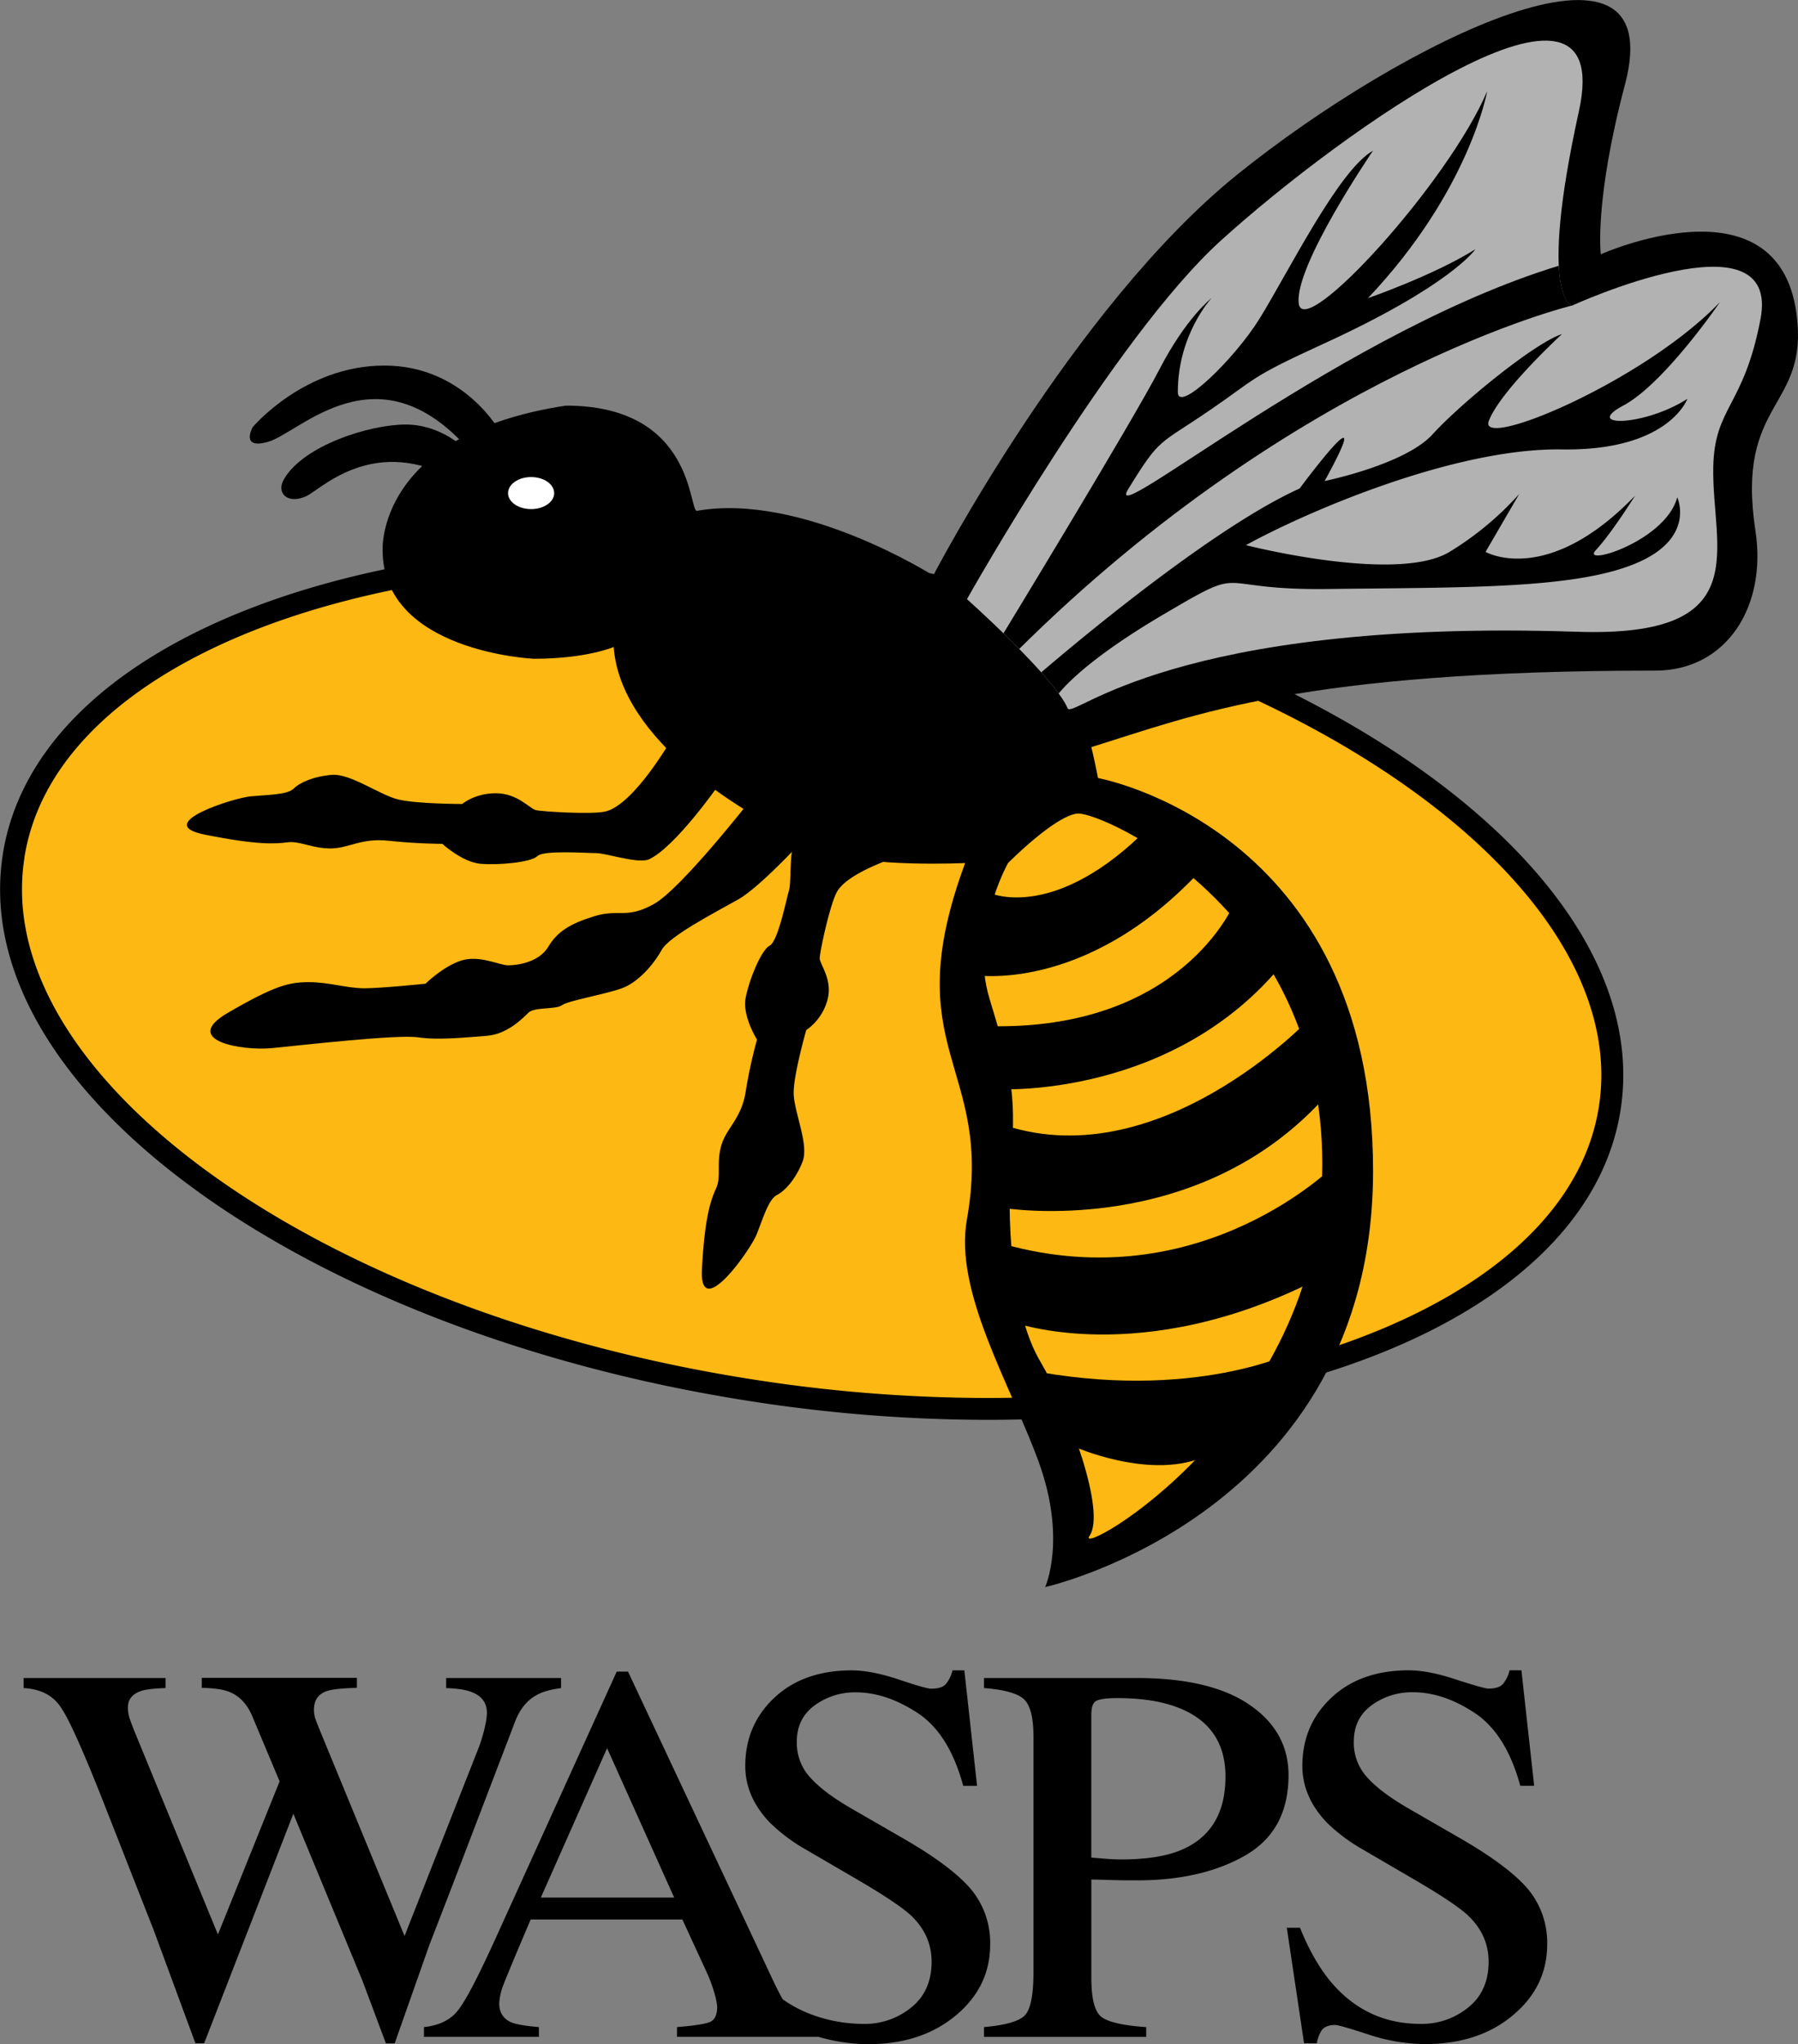 <svg viewBox="0 0 879.95 1000">
  <rect x="0" y="0" width="879.95" height="1000" fill="#808080" stroke="none"/>
  <defs>
    <clipPath id="a" transform="translate(-59.96)">
      <path fill="none" d="M60.09 0H939.9v1000H60.09z"/>
    </clipPath>
    <clipPath id="b" transform="translate(-59.96)">
      <path d="M816.27 19.87c-36.12 0-117 59.87-158.92 97.91C605 165.27 533.2 293.12 533.2 293.12s42.69 38 49.28 53.4c1.22 2.87 13.71-8 50.27-18.78 37.11-11 99-22 199.1-18.65 88.17 2.93 65.78-40.73 66.61-80.64.62-29.72 14.87-29.18 23.12-72.4 10.2-53.4-92.2-6.6-92.2-6.6s-17-3 3.31-95c5.47-24.86-1.82-34.61-16.39-34.61" fill="none"/>
    </clipPath>
    <clipPath id="c" transform="translate(-59.96)">
      <path d="M587.43 398c-11 .83-34.14 24.22-34.14 24.22s-19 33.85-9.07 66.32 13.2 46.52 10.72 76.52-.28 76.52 14 100.74 32.48 73.75 24.22 85.6S707.1 695.27 707.1 569.47C707.15 444.78 600.35 398 587.75 398h-.31" fill="none"/>
    </clipPath>
  </defs>
  <g clip-path="url(#a)">
    <path d="M6.65 418.67c17.39-110.06 206.39-171.6 422.13-137.42s376.43 151.09 359 261.16S581.35 714 365.65 679.83s-376.42-151.08-359-261.16" fill="#fdb813"/>
    <path d="M6.65 418.67l5.29.84c3.37-21.21 13.41-40.57 29.32-57.9 23.84-26 61-47.21 107.41-61.81s102.07-22.63 162.75-22.63a746.93 746.93 0 0 1 116.52 9.37c101.78 16.11 191.19 50.83 254.81 94.26 31.82 21.71 57.16 45.58 74.45 70.23s26.5 50 26.5 74.9a99.71 99.71 0 0 1-1.23 15.65c-3.37 21.21-13.41 40.57-29.32 57.9-23.84 26-61 47.21-107.4 61.81s-102.07 22.63-162.71 22.63a746.81 746.81 0 0 1-116.52-9.37c-101.79-16.12-191.2-50.83-254.82-94.27-31.81-21.71-57.16-45.58-74.44-70.23s-26.5-50-26.5-74.9a99.91 99.91 0 0 1 1.23-15.63l-5.29-.84-5.29-.84a110.51 110.51 0 0 0-1.37 17.3c0 27.61 10.21 55.06 28.44 81.05 27.38 39 72.82 75 130.7 104.41s128.28 52.25 205.66 64.51a757.51 757.51 0 0 0 118.2 9.52c82.17 0 155.5-14.42 210.51-40.4 27.5-13 50.44-28.91 67.53-47.51s28.29-40 32-63.47a110.78 110.78 0 0 0 1.36-17.32c0-27.6-10.21-55.06-28.45-81.05-27.38-39-72.82-75-130.71-104.41S506.99 288.21 429.61 276a757.56 757.56 0 0 0-118.19-9.51c-82.17 0-155.5 14.42-210.51 40.4-27.5 13-50.44 28.91-67.53 47.51s-28.29 40-32 63.48l.1-.62-.1.62z"/>
    <path d="M456.73 281.56s68.25-131.29 148.91-196.25 212.4-130 189.64-44c-15.14 57.2-11.84 83.09-11.84 83.09s86.76-38.91 95.79 29.18c6.23 46.93-30 41.56-20.09 106.23 5.65 37-14.23 68.27-49 68.27-173.67 0-225.42 21.74-276.06 37.43 0 0 .83 2.76 3.31 15.14 0 0 134.59 24.22 134.59 192.13S511.5 776.44 511.5 776.44s10.72-23.4-3.31-61.66-41.25-82.81-35-118.08c13.5-75.7-35-82.3-.83-174.49 0 0-48.72 2.35-68.27-5.78-42.37-17.61-100.45-55.05-103.75-99.92 0 0-13.21 5.78-39.08 5.78 0 0-74-3.3-74-53.12 0 0-3.3-56.7 89.72-70.73 63.32 0 60 52.2 64.14 51.47 51.47-9.08 115.6 31.66 115.6 31.66"/>
    <path d="M473.24 293.12s71.8-127.84 124.15-175.33C656.28 64.39 791.77-32 772.71 54.49c-20.27 92-3.32 95-3.32 95s102.4-46.81 92.21 6.6c-8.24 43.21-22.49 42.68-23.12 72.4-.81 39.86 21.56 83.51-66.6 80.59-198.73-6.6-246.89 43.21-249.37 37.44-6.58-15.36-49.28-53.4-49.28-53.4" fill="#b2b2b2"/>
  </g>
  <g clip-path="url(#b)" fill-rule="evenodd">
    <path d="M489.13 313.09s65-106.68 78.24-132.28 25.59-35 25.59-35-16.52 17.71-16.52 46c0 10.73 27.81-16.29 39.91-35.79 14-22.57 38.8-72.93 55.61-82.3 0 0-38.81 56.71-36.33 74.87s73.22-59.18 92.21-104c0 0-8.55 48.7-58.36 101.28 0 0 32.37-11.22 52.58-23.94 0 0-11.65 17.62-74.88 46.51-35.61 16.28-32 16.4-54.23 31.65-26.42 18.16-24.76 13.22-40.74 39.09-14 22.68 107.57-79.82 215.74-110.65l1.71 20.87s-133.79 31.85-272 169.2l-8.57-5.5"/>
    <path d="M508.11 330.22S588.3 260.44 636.04 239c0 0 39.48-53.26 12.24-3.67 0 0 39.36-8 52.85-22.87s50.1-44.86 63.3-49c0 0-30 27.52-35.77 42.38s75.69-19 113.12-58.07c0 0-27.23 39.91-47.33 50.64s10.45 10.19 31.37-3.3c0 0-9.09 25.59-61.39 24.76S639.77 250.2 609.77 266.7c0 0 73.86 18.9 99.63 3.3a151.82 151.82 0 0 0 34.13-28.35L727.04 270s30 17.33 73.21-27.54c0 0-11.55 18.45-19.27 26.71s34.06-4.17 39.88-25.87c0 0 9.37 20.1-20.63 32.47s-83.12 11.56-150.56 12.38c-58.4.72-37.37-12.82-80.64 12.67-44.7 26.33-53 41.34-53 41.34l-8-11.94"/>
  </g>
  <path d="M493.33 422.21s-19 33.85-9.08 66.32 13.21 46.52 10.73 76.52-.28 76.52 14 100.74 32.47 73.75 24.22 85.6 113.94-56.13 113.94-181.93S538.49 397.16 527.48 398s-34.14 24.22-34.14 24.22"/>
  <g clip-path="url(#c)" fill="#fdb813">
    <path d="M485.04 437.07s31.65 14 77.33-32.47-38.25-16.52-38.25-16.52l-35.78 20.64-3.3 28.35m-8.5 39.93s53.94 9.36 109.83-49.81L603.99 442s-25.59 62.48-120.55 60l-6.9-25m13.5 55.86s84.48 4.14 137.88-61.66l12.67 27.53s-74.86 79-152.2 50.65l1.65-16.52m.82 58.08s95.78 16 158.81-55.61l4.13 34.13s-65.51 66.61-162.94 39.08v-17.6m4.95 55.87s62.49 23.12 148.91-20.92l-10.19 34.95s-49.82 25.59-132.95 9.09l-5.78-23.12m31.49 61.54s43.76 19 69.63 0l-30.54 30.83-35.77 18.45-3.32-49.28"/>
  </g>
  <path d="M248.64 241.24c0-4.33 5.05-7.85 11.29-7.85s11.29 3.52 11.29 7.85-5.06 7.83-11.29 7.83-11.29-3.5-11.29-7.83" fill="#fff"/>
  <path d="M244.96 211.55s-17.6-32.71-56.84-32.71S123.65 209 123.65 209s-6.19 11.08 7.5 7.17c15.79-4.51 53.38-46.86 98.16 3.59l15.65-8.16"/>
  <path d="M227.49 219.54s-11.41-11.85-29-11.85-50.08 10.24-59.57 26.85c-3.91 6.84 2 12.38 11.08 8.14 6.89-3.21 31.41-28.68 69.34-9.78l8.16-13.37m101.49 141.55s-18.77 33-33 36c-6.78 1.43-30.76 0-33.76-.75s-9-8.25-19.51-8.25-16.5 5.25-16.5 5.25-22.51 0-31.51-2.25-23.26-12.74-32.26-12-15.75 3.75-18.74 6.75-12.77 3-21 3.75-48.74 13.5-22.5 18.74 34.51 4.51 40.51 3.76 12 3 21 3 15-5.25 28.51-3.76 26.26 1.51 26.26 1.51 9.75 9 18.74 9.76 24.76-.75 27.76-3.75 23.26-1.5 28.51-1.5 20.95 5.49 26.25 3c12.76-6 33.75-36 33.75-36l-22.49-23.26"/>
  <path d="M368.04 390.5s-34.52 44.24-48 51.76-17.24 2.26-29.25 6-18 7.49-22.52 15-15 9-19.5 9-14.26-5.26-23.26-2.26-17.24 11.25-17.24 11.25-21.76 2.25-30 2.25-17.27-3-27-3-16.5 1.51-39.76 15 6.76 18.75 21.76 17.25 61.5-6.76 71.26-5.26 24 0 33.75-.75 17.27-8.25 20.26-11.24 13.5-1.5 16.5-3.74 21-5.26 29.26-8.25 15.77-12 19.51-18.76 25.51-18 37.51-24.75 37.49-35.26 37.49-35.26l-30.77-14.24"/>
  <path d="M458.26 413.33s-41.45 10.07-48.66 23c-3.43 6.15-8.44 29.42-8.43 32.46s6.6 10.59 3.72 20.63a26.2 26.2 0 0 1-10.31 14.52s-6.17 21.54-6.16 30.67 7.65 25.28 4.35 33.71-8.45 14.18-12.57 16.33-6.79 11.49-9.88 19.2-28.21 43.4-26.79 17 4.51-34.08 7-39.63 0-12.19 2.47-20.8 9.89-13.11 11.94-26.37a236 236 0 0 1 5.55-25.46s-7.24-11.48-5.59-20.27 7.61-23.5 11.73-25.65 8-21.88 9.47-26.91-.3-21.35 3.9-25.81c10.04-10.75 48.84-23.69 48.84-23.69l19.42 27.07M81.04 820.92v4.92c-5.64.18-9.65.65-12.06 1.44-4.24 1.46-6.37 4.15-6.37 8a18.59 18.59 0 0 0 .68 5c.56 1.64 1.34 3.75 2.36 6.34l41 99.77 30.19-74.9-13.43-32c-2.49-5.86-6.23-9.8-11.22-11.79-3-1.21-7.43-1.85-13.44-1.95v-4.92h75.92v4.92q-10.63.25-14.63 1.53-6.37 2.18-6.38 9.06a14 14 0 0 0 .56 4.15c.37 1.13 1.29 3.49 2.77 7.13l41 99.51 35.46-90.05a73.52 73.52 0 0 0 4.15-13.61 29.69 29.69 0 0 0 .7-5.44q0-7.39-7.49-10.23-4.15-1.68-12.46-1.95v-4.92h56.24v4.92c-5.09.69-9 1.78-11.64 3.24q-7.21 3.77-10.81 13l-30.2 78.92-11.78 30.45-17 48.21h-4.3l-11.5-30.71-33.79-81.63L99.92 999.6h-4.29l-20.36-55.2-24.38-62.07q-15.1-38.35-21.06-47-5.8-8.84-18.28-9.47v-4.92h69.49m294.72 150.68c11.26 12.35 30 18.52 46.76 18.52a35.85 35.85 0 0 0 23.41-8q10-8 10-22.42 0-13-10-22.54-6.5-6.1-27.43-18.28l-24.24-14.12a85.3 85.3 0 0 1-17.46-13.09q-12.06-12.57-12.06-27.72 0-20.08 14.27-33.43t37.82-13.35q9.7 0 23.27 4.55t15.66 4.4c3.5 0 5.89-.77 7.19-2.33a15.81 15.81 0 0 0 3.19-6.62h5.82l6.22 56.49h-6.78q-6.91-25.53-22.3-35.63t-30.2-10.11a33.22 33.22 0 0 0-20.35 6.48q-8.6 6.36-8.59 17.76a24.94 24.94 0 0 0 6.64 17.49q6.65 7.41 20.65 15.43l24.93 14.38q23.41 13.48 33 24.74a41 41 0 0 1 9.42 27q0 20.85-16.9 34.86t-42.95 14a89.3 89.3 0 0 1-27.56-4.67q-14.27-4.67-16.34-4.67c-3.33 0-11.53-26.13-5.06-19m260.44-28.64q7.2 17.88 16.89 28.51 16.9 18.51 42 18.52a35.81 35.81 0 0 0 23.41-8q10-8 10-22.42 0-13-10-22.54-6.49-6.12-27.49-18.3l-24.2-14.12a85.13 85.13 0 0 1-17.46-13.08q-12-12.57-12-27.73 0-20.08 14.26-33.43t37.81-13.35q9.72 0 23.28 4.55c9.15 2.94 14.37 4.4 15.66 4.4 3.5 0 5.9-.77 7.19-2.33a15.52 15.52 0 0 0 3.2-6.62h5.81l6.24 56.49h-6.79q-7-25.53-22.34-35.65t-30.2-10.11a33.26 33.26 0 0 0-20.36 6.47q-8.59 6.36-8.59 17.76a25 25 0 0 0 6.64 17.49q6.66 7.4 20.66 15.43l24.93 14.38q23.41 13.5 33 24.74a41 41 0 0 1 9.42 27q0 20.85-16.91 34.86-16.75 14-42.93 14a89.35 89.35 0 0 1-27.57-4.67q-14.27-4.67-16.34-4.67c-3.32 0-5.59 1-6.79 2.85a18.08 18.08 0 0 0-2.21 6.09h-6.24l-8.44-56.5h6.51"/>
  <path d="M207.48 996.49v-4.79q10.95-1.17 16.34-7.79 5.55-6.6 18.85-35.88l59.15-130.23h5.54l70.68 150.44q7.06 15 11.22 18.66t14.26 4.8v4.79h-72.19v-4.79q12.46-1 16.07-2.47c2.39-1 3.59-3.5 3.59-7.39a30.38 30.38 0 0 0-1.39-6.87 72 72 0 0 0-3.87-10.38l-11.77-25.52h-74.25q-11.09 26.06-13.3 31.88a28.3 28.3 0 0 0-2.08 9.08q0 6.73 5.82 9.32c2.4 1 6.93 1.81 13.58 2.34v4.79h-56.25m122.46-68.15l-32.83-73.08-32.42 73.08h65.25zm151.63 63.37c10.81-.95 17.54-2.94 20.22-6s4-10.16 4-21.13V849.69q0-13.87-4.55-18.27t-19.67-5.58v-4.91h74.8q36 0 55.13 13.08t19.11 34.46q0 27.09-21.2 39.27t-53 12.18c-3 0-7 0-11.77-.14s-8.22-.26-10.53-.26v48.21q0 15 4.84 18.92 5 3.9 22 5.06v4.79h-79.38v-4.8m95.72-156q-12-4.93-30.47-4.94c-5.82 0-9.42.59-10.82 1.69s-1.92 3.42-1.92 7.13v69.19c5.07.43 8.39.7 10 .78s3.09.13 4.57.13q19.55 0 30.75-5.19 20.37-9.45 20.35-35.36 0-24.36-22.43-33.43" fill-rule="evenodd"/>
</svg>
